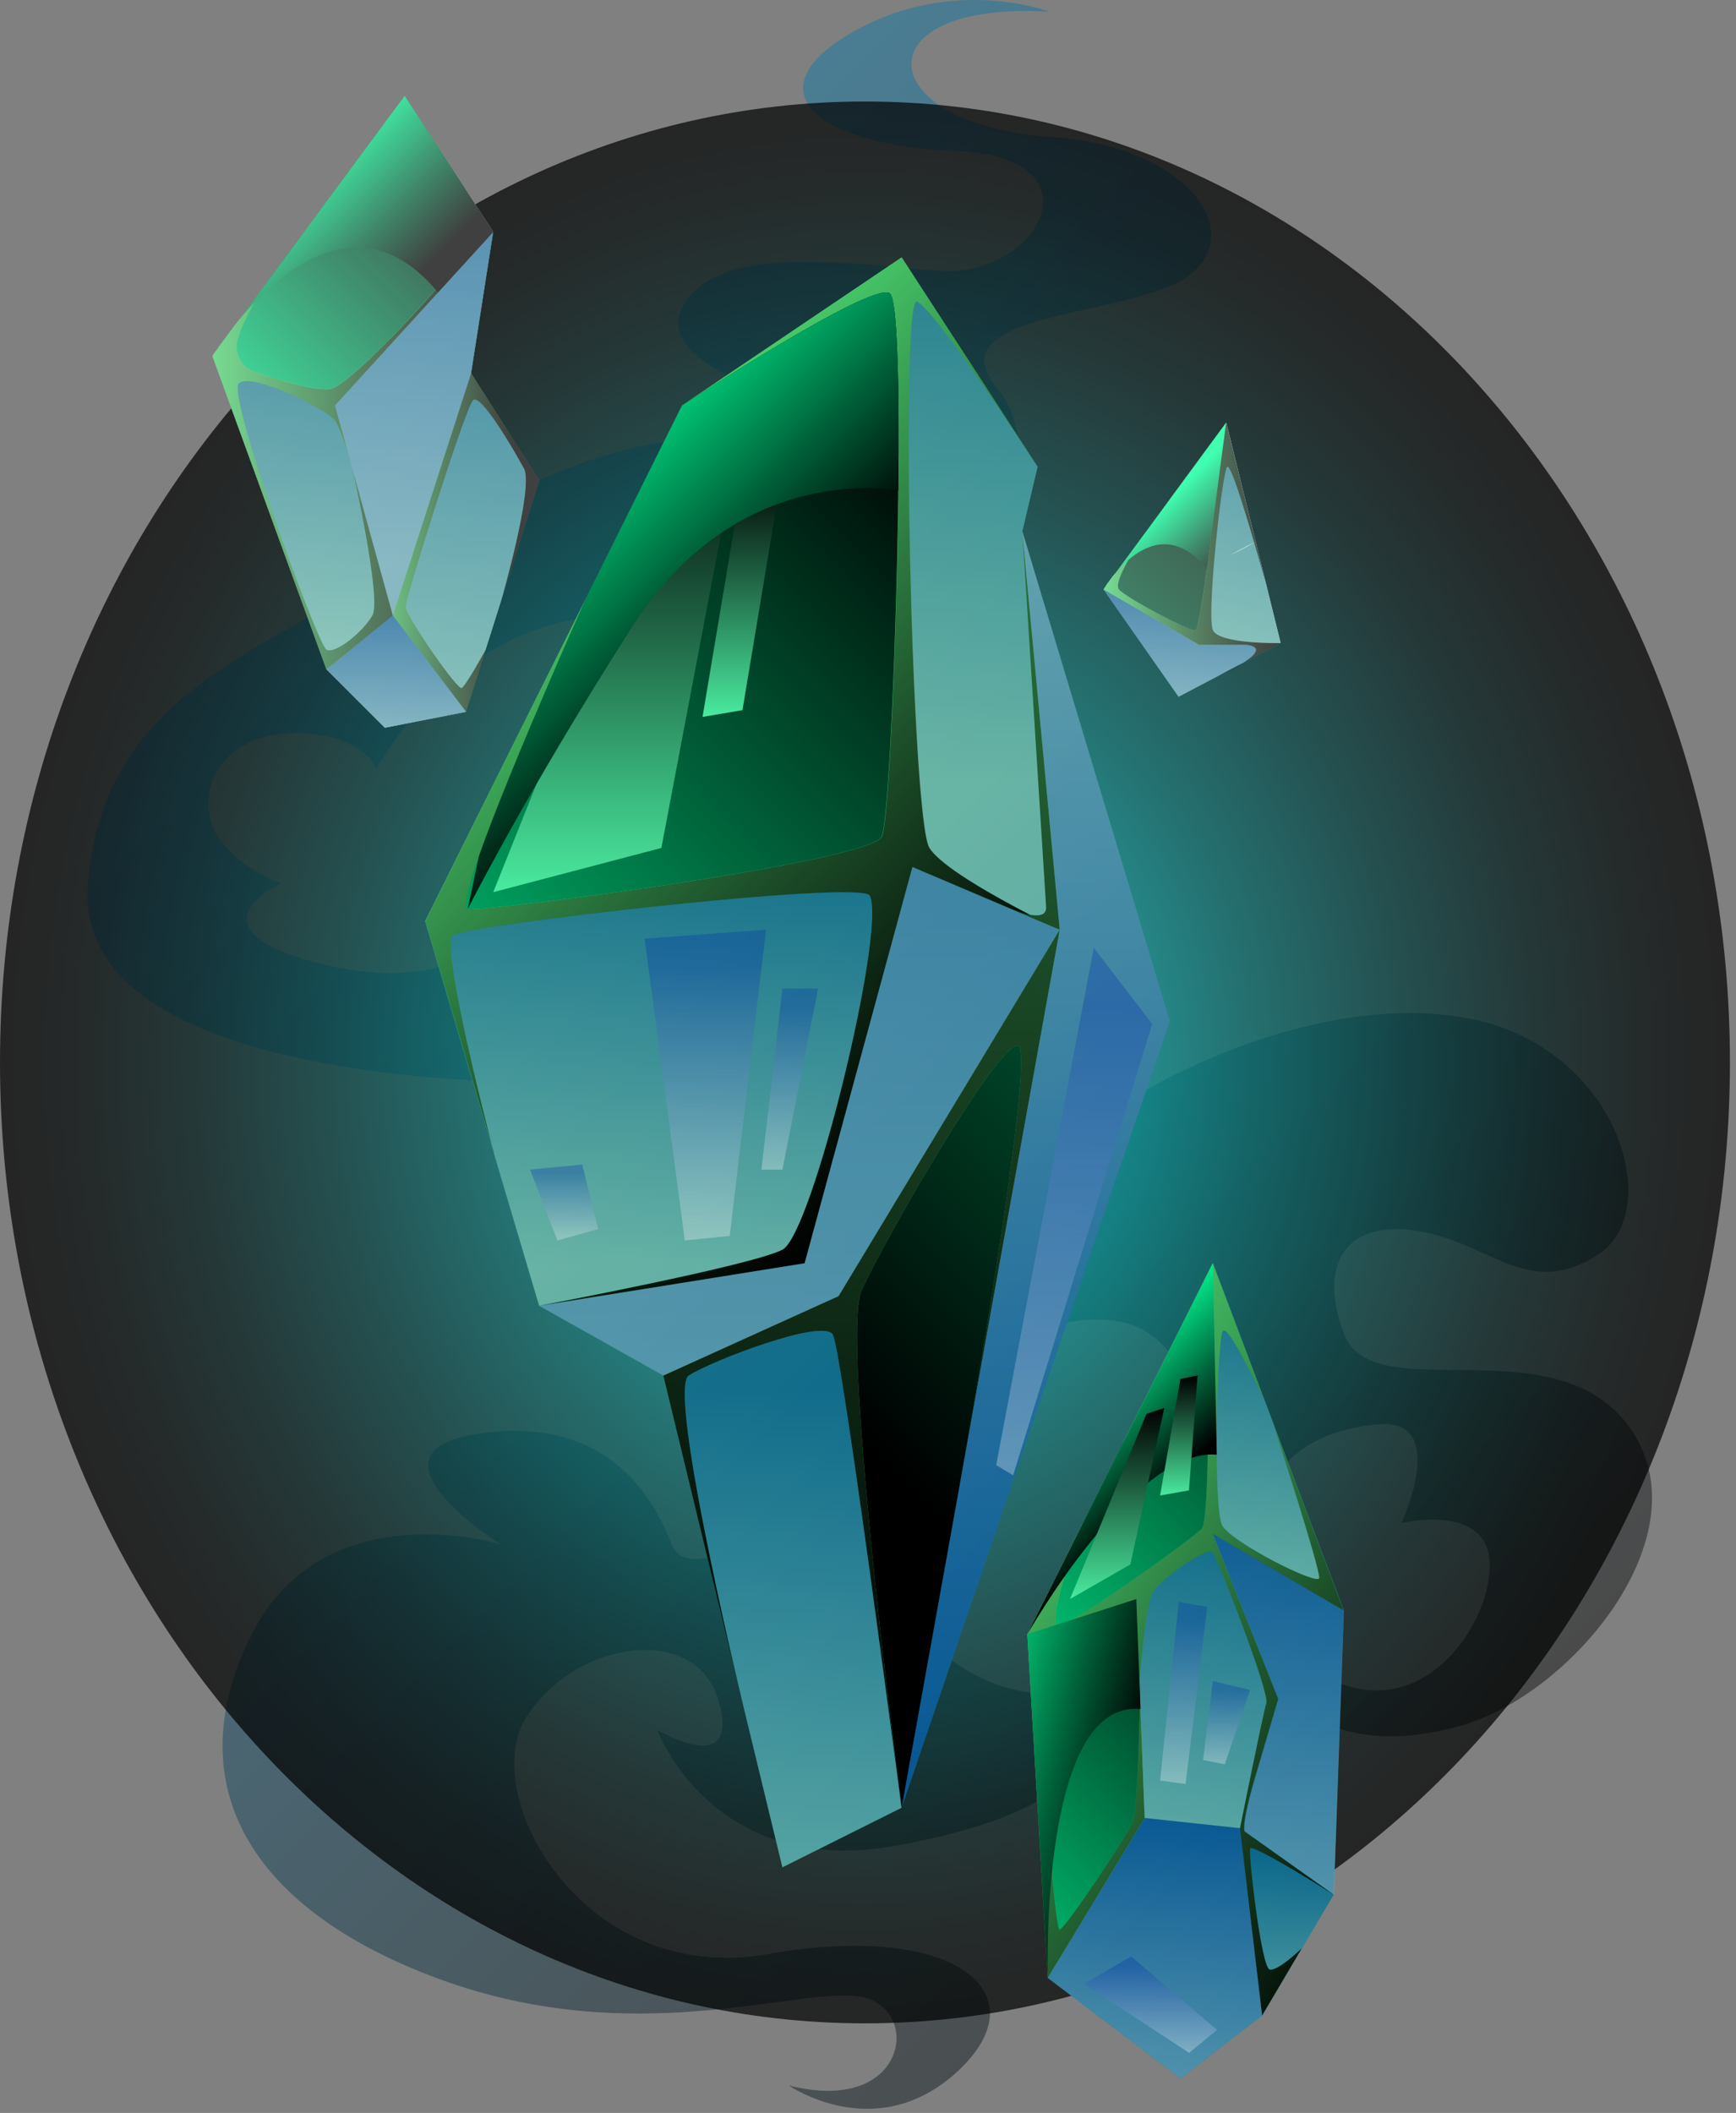 <svg width="143" height="174" viewBox="0 0 143 174" fill="none" xmlns="http://www.w3.org/2000/svg">
<rect x="0" y="0" width="143" height="174" fill="#808080" stroke="none"/>
<g clip-path="url(#clip0_6238_13941)">
<path style="mix-blend-mode:screen" opacity="0.42" d="M86.45 0.969C86.45 0.969 78.6 -2.051 70.38 2.559C61.7 7.429 67.38 11.999 78.6 12.429C91.12 12.909 85.48 22.929 77.37 22.299C69.26 21.659 58.98 20.059 56.18 25.319C53.38 30.579 68.86 34.039 68.86 34.039L69.08 35.829C69.08 35.829 52.03 33.199 38.06 43.229C24.09 53.259 8.54 55.559 7.23 72.909C5.92 90.259 46.84 89.139 46.84 89.139L82.53 110.779C82.53 110.779 91.31 106.009 95.8 110.779C100.28 115.549 105.52 121.119 105.52 121.119C105.52 121.119 107.2 117.939 113.37 117.299C119.54 116.659 115.43 125.419 115.43 125.419C115.43 125.419 122.72 123.669 122.72 128.919C122.72 134.169 116.55 142.729 108.52 137.659C100.49 132.579 86.85 146.749 75.63 134.169C64.42 121.599 57.13 131.779 55.26 127.009C53.39 122.239 49.09 116.509 39.19 118.099C29.29 119.689 41.25 127.169 41.25 127.169C41.25 127.169 26.68 122.709 20.7 134.649C14.72 146.589 20.14 157.089 36.21 162.979C52.28 168.869 65.55 163.619 70.78 164.409C76.01 165.199 74.86 174.279 64.97 171.729C64.97 171.729 72.27 176.819 79 170.459C85.73 164.089 78.63 158.209 63.3 160.909C47.98 163.619 39.38 147.859 43.31 141.489C47.24 135.119 57.32 133.529 59.19 140.059C61.06 146.589 54.14 142.449 54.14 142.449C54.14 142.449 58.62 154.699 73.76 151.999C88.89 149.289 89.08 144.519 89.08 144.519L107.39 140.699C107.39 140.699 111.13 144.679 120.28 142.129C129.44 139.579 140.46 126.369 134.29 117.619C128.12 108.869 113.08 116.189 110.7 109.819C108.32 103.449 111.49 100.269 117.29 101.459C123.08 102.649 126.07 106.949 131.68 103.289C137.29 99.629 133.17 85.619 120.1 83.709C107.02 81.799 93.57 90.239 93.57 90.239L42.19 75.599C42.19 75.599 38.45 82.279 26.68 79.419C14.91 76.559 23.13 72.739 23.13 72.739C23.13 72.739 15.47 70.029 17.52 64.309C19.58 58.579 29.85 59.849 30.97 63.359C30.97 63.359 41.25 43.939 61.24 53.249C81.23 62.559 87.77 38.689 82.17 31.999C76.56 25.319 94.32 26.269 98.43 22.289C102.54 18.309 96.79 11.929 86.85 11.309C71.66 10.359 70.78 0.009 86.48 0.969H86.45Z" fill="url(#paint0_linear_6238_13941)"/>
<path style="mix-blend-mode:screen" opacity="0.71" d="M71.25 166.619C110.6 166.619 142.5 131.192 142.5 87.489C142.5 43.787 110.6 8.359 71.25 8.359C31.9 8.359 0 43.787 0 87.489C0 131.192 31.9 166.619 71.25 166.619Z" fill="url(#paint1_radial_6238_13941)"/>
<path d="M74.26 21.199L56.179 33.389L35.02 75.859L44.41 107.529L54.639 113.269L64.45 153.769L74.26 148.869L96.359 84.099L84.21 43.759L85.469 38.439L74.26 21.199Z" fill="url(#paint2_linear_6238_13941)"/>
<g style="mix-blend-mode:multiply" opacity="0.3">
<path d="M74.26 21.199L75.15 71.399L87.29 76.559L84.21 43.759L85.47 38.439L74.26 21.199Z" fill="#002EAE"/>
</g>
<g style="mix-blend-mode:multiply" opacity="0.3">
<path d="M44.41 107.528L66.269 104.018L75.15 71.398L35.02 75.858L44.41 107.528Z" fill="#002EAE"/>
</g>
<g style="mix-blend-mode:multiply" opacity="0.3">
<path d="M54.639 113.269L69.079 106.729L74.259 148.869L64.449 153.769L54.639 113.269Z" fill="#002EAE"/>
</g>
<g style="mix-blend-mode:multiply" opacity="0.49">
<path d="M75.15 71.398L66.27 104.018L44.41 107.528L54.64 113.268L69.08 106.728L87.29 76.558L75.15 71.398Z" fill="#002EAE"/>
</g>
<g style="mix-blend-mode:multiply" opacity="0.11">
<path d="M87.29 76.559L74.26 148.869L69.08 106.729L87.29 76.559Z" fill="#002EAE"/>
</g>
<g style="mix-blend-mode:multiply" opacity="0.49">
<path d="M96.36 84.1L84.21 43.76L87.29 76.56L74.26 148.87L96.36 84.1Z" fill="#002EAE"/>
</g>
<path style="mix-blend-mode:color-dodge" d="M40.689 94.959C40.689 94.959 36.189 77.869 37.319 77.029C38.439 76.189 70.989 72.419 71.649 73.759C73.009 76.559 66.939 101.599 64.459 102.909C61.979 104.219 44.419 107.529 44.419 107.529L66.279 104.029L75.159 71.399L87.309 76.559C87.309 76.559 78.039 72.169 76.569 69.829C75.099 67.489 74.149 24.409 75.539 24.849C76.929 25.279 85.489 38.439 85.489 38.439L74.279 21.199L56.199 33.389C56.199 33.389 71.709 23.209 73.299 24.139C74.889 25.069 73.579 66.839 72.649 68.889C71.719 70.949 40.229 75.059 38.549 74.869C36.869 74.679 48.489 48.869 48.489 48.869L35.049 75.849L40.709 94.949L40.689 94.959Z" fill="url(#paint3_linear_6238_13941)"/>
<path style="mix-blend-mode:color-dodge" d="M84.209 43.76C84.209 43.76 86.079 73.1 86.169 74.68C86.259 76.27 82.889 74.68 82.889 74.68L87.289 76.55L69.069 106.73L54.639 113.27L61.449 141.4C61.449 141.4 54.869 114.48 56.739 113.27C58.609 112.06 67.859 108.51 68.609 109.91C69.359 111.31 74.259 148.87 74.259 148.87C74.259 148.87 69.219 110.19 70.969 106.27C72.719 102.35 82.129 85.94 83.839 86.09C85.549 86.24 78.779 123.79 78.779 123.79L87.269 76.7V76.3L84.209 43.77V43.76Z" fill="url(#paint4_linear_6238_13941)"/>
<path style="mix-blend-mode:screen" d="M38.529 74.87C40.209 75.06 71.7 70.95 72.629 68.89C73.559 66.83 74.87 25.07 73.279 24.14C71.689 23.21 56.179 33.39 56.179 33.39L35.02 75.85L48.459 48.87C48.459 48.87 36.84 74.68 38.52 74.87H38.529Z" fill="url(#paint5_linear_6238_13941)"/>
<path style="mix-blend-mode:multiply" opacity="0.3" d="M75.52 24.839C74.13 24.409 75.08 67.489 76.55 69.819C77.53 71.379 81.97 73.839 84.83 75.319C85.56 75.449 86.22 75.389 86.17 74.679C86.08 73.089 84.21 43.759 84.21 43.759L85.47 38.429C85.47 38.429 76.91 25.269 75.52 24.839Z" fill="url(#paint6_linear_6238_13941)"/>
<path style="mix-blend-mode:multiply" opacity="0.3" d="M71.64 73.75C70.99 72.41 38.44 76.18 37.31 77.02C36.19 77.86 40.68 94.92 40.68 94.95L44.41 107.52C44.41 107.52 61.97 104.2 64.45 102.9C66.93 101.59 73 76.55 71.64 73.75Z" fill="url(#paint7_linear_6238_13941)"/>
<path style="mix-blend-mode:multiply" opacity="0.3" d="M56.74 113.27C55.02 114.39 60.43 137.17 61.33 140.88L64.45 153.77L74.26 148.87C74.26 148.87 69.36 111.31 68.61 109.91C67.86 108.51 58.61 112.06 56.74 113.27Z" fill="url(#paint8_linear_6238_13941)"/>
<path style="mix-blend-mode:multiply" opacity="0.3" d="M87.27 76.598V76.548L83.43 74.918C83.11 74.798 82.9 74.698 82.9 74.698L83.43 74.918L75.16 71.398L66.28 104.028L44.42 107.528L54.65 113.278L69.08 106.738L87.27 76.608V76.598Z" fill="url(#paint9_linear_6238_13941)"/>
<path style="mix-blend-mode:screen" d="M83.84 86.089C82.13 85.939 72.72 102.349 70.97 106.269C69.75 108.999 71.82 128.559 73.2 140.209L74.27 148.879L78.79 123.779C78.87 123.359 85.54 86.249 83.84 86.099V86.089Z" fill="url(#paint10_linear_6238_13941)"/>
<path style="mix-blend-mode:multiply" opacity="0.3" d="M84.21 43.76L87.29 76.55L87.27 76.69L78.78 123.78C78.78 123.76 74.26 148.86 74.26 148.86L96.36 84.09L84.21 43.75V43.76Z" fill="url(#paint11_linear_6238_13941)"/>
<path style="mix-blend-mode:screen" d="M54.479 38.858L61.159 34.648L54.479 69.828L40.629 73.468L54.479 38.858Z" fill="url(#paint12_linear_6238_13941)"/>
<path style="mix-blend-mode:screen" d="M61.159 39.419L57.869 59.039L61.159 58.479L64.449 38.719L61.159 39.419Z" fill="url(#paint13_linear_6238_13941)"/>
<path style="mix-blend-mode:multiply" opacity="0.3" d="M53.1 77.299L63.1 76.559L60.11 101.779L56.41 102.149L53.1 77.299Z" fill="url(#paint14_linear_6238_13941)"/>
<path style="mix-blend-mode:multiply" opacity="0.3" d="M64.449 81.41H67.389L64.449 96.32H62.719L64.449 81.41Z" fill="url(#paint15_linear_6238_13941)"/>
<path style="mix-blend-mode:multiply" opacity="0.3" d="M43.66 96.318L47.96 95.898L49.27 101.218L45.91 102.148L43.66 96.318Z" fill="url(#paint16_linear_6238_13941)"/>
<path style="mix-blend-mode:multiply" opacity="0.3" d="M90.099 78.049L94.909 84.329L83.459 121.489L82.059 120.649L90.099 78.049Z" fill="url(#paint17_linear_6238_13941)"/>
<path style="mix-blend-mode:screen" d="M73.279 24.14C71.689 23.21 56.179 33.39 56.179 33.39L40.749 64.36L48.469 48.87C48.469 48.87 42.059 63.1 39.449 70.5L38.529 74.86C38.529 74.86 43.269 65.42 52.079 51.6C60.879 37.78 73.999 40.38 73.999 40.39C74.099 31.8 73.939 24.52 73.279 24.13V24.14Z" fill="url(#paint18_linear_6238_13941)"/>
<g style="mix-blend-mode:screen">
<path d="M40.63 19.099L33.34 7.889L19.81 26.209C18.37 27.919 17.5 29.329 17.5 29.329L26.89 55.119L31.7 59.929L38.38 58.619L41.27 49.479L44.41 39.559L38.8 30.729L40.62 19.099H40.63Z" fill="white"/>
</g>
<g opacity="0.75">
<path d="M33.34 7.889L17.5 29.329L26.89 55.109L31.71 59.929L38.39 58.619L44.41 39.559L38.81 30.729L40.63 19.099L33.34 7.889Z" fill="url(#paint19_linear_6238_13941)"/>
<g style="mix-blend-mode:multiply" opacity="0.49">
<path d="M40.63 19.1L27.59 33.39L32.36 50.68L38.81 30.73L40.63 19.1Z" fill="#002EAE"/>
</g>
<g style="mix-blend-mode:multiply" opacity="0.49">
<path d="M26.891 55.108L32.361 50.678L38.391 58.618L31.711 59.928L26.891 55.108Z" fill="#002EAE"/>
</g>
<g style="mix-blend-mode:multiply" opacity="0.3">
<path d="M17.5 29.328L27.59 33.388L32.36 50.678L26.89 55.108L17.5 29.328Z" fill="#002EAE"/>
</g>
<g style="mix-blend-mode:multiply" opacity="0.3">
<path d="M44.409 39.559L38.809 30.729L32.359 50.678L38.389 58.618L44.409 39.559Z" fill="#002EAE"/>
</g>
<path style="mix-blend-mode:color-dodge" d="M41.279 49.478C41.279 49.478 43.999 40.118 43.159 38.578C42.319 37.038 39.589 32.339 38.959 32.968C38.329 33.599 33.419 49.239 33.419 49.968C33.419 50.699 37.689 56.868 38.039 56.658C38.389 56.449 40.009 53.508 40.009 53.508L38.389 58.618L32.359 50.678L38.809 30.729L44.419 39.559L41.279 49.478Z" fill="url(#paint20_linear_6238_13941)"/>
<path style="mix-blend-mode:color-dodge" d="M30.68 50.678C29.91 52.028 27.62 53.888 26.9 53.508C26.17 53.118 18.7 32.558 19.68 31.578C20.66 30.598 26.99 33.728 27.6 34.658C28.21 35.588 28.83 37.868 28.83 37.868L27.6 33.398L40.63 19.108L33.34 7.898L25.06 19.108C25.06 19.108 33.27 10.138 34.11 10.978C34.95 11.818 39.37 17.568 39.3 19.108C39.23 20.648 29.25 31.488 27.32 31.998C26.25 32.278 23.34 31.428 20.97 30.618C19.87 30.238 19.26 29.068 19.58 27.948C20.24 25.628 22.37 22.748 22.37 22.748L17.5 29.338L26.89 55.128L32.36 50.688L29.06 38.728C29.06 38.728 31.45 49.328 30.68 50.688V50.678Z" fill="url(#paint21_linear_6238_13941)"/>
<path style="mix-blend-mode:screen" d="M19.58 27.939C19.26 29.059 19.87 30.229 20.97 30.609C23.34 31.419 26.25 32.279 27.32 31.989C29.25 31.479 39.23 20.629 39.3 19.099C39.37 17.559 34.96 11.809 34.11 10.969C33.27 10.129 25.06 19.099 25.06 19.099L33.34 7.889L17.5 29.329L22.37 22.739C22.37 22.739 20.24 25.619 19.58 27.939Z" fill="url(#paint22_linear_6238_13941)"/>
<path style="mix-blend-mode:multiply" opacity="0.3" d="M28.83 37.87L29.06 38.72L32.36 50.68L38.81 30.73L40.63 19.1L27.59 33.39L28.83 37.87Z" fill="url(#paint23_linear_6238_13941)"/>
<path style="mix-blend-mode:multiply" opacity="0.3" d="M26.891 55.108L31.711 59.928L38.391 58.618L32.361 50.678L26.891 55.108Z" fill="url(#paint24_linear_6238_13941)"/>
<path style="mix-blend-mode:multiply" opacity="0.3" d="M27.59 34.649C26.991 33.719 20.651 30.589 19.671 31.569C18.691 32.549 26.16 53.119 26.89 53.499C27.62 53.889 29.901 52.029 30.671 50.669C31.441 49.319 29.061 38.709 29.05 38.709L28.811 37.859C28.811 37.859 28.18 35.579 27.581 34.649H27.59Z" fill="url(#paint25_linear_6238_13941)"/>
<path style="mix-blend-mode:multiply" opacity="0.3" d="M43.15 38.578C42.31 37.038 39.58 32.338 38.95 32.968C38.32 33.598 33.41 49.238 33.41 49.968C33.41 50.698 37.68 56.868 38.03 56.658C38.38 56.448 40 53.508 40 53.508L38.38 58.618L41.27 49.478C41.27 49.478 43.98 40.118 43.14 38.578H43.15Z" fill="url(#paint26_linear_6238_13941)"/>
<path style="mix-blend-mode:screen" d="M17.5 29.329C17.5 29.329 27.19 13.369 36.08 24.079L40.62 19.099L33.33 7.889L17.49 29.329H17.5Z" fill="url(#paint27_linear_6238_13941)"/>
</g>
<g style="mix-blend-mode:screen">
<path d="M101 34.809L92 47.059C91.31 47.849 90.91 48.539 90.91 48.539L97.08 57.369L102.37 54.589L105.49 52.949L101.01 34.799L101 34.809Z" fill="white"/>
</g>
<g opacity="0.75">
<path d="M90.91 48.539L97.07 57.369L105.48 52.959L101 34.809L90.91 48.539Z" fill="url(#paint28_linear_6238_13941)"/>
<g style="mix-blend-mode:multiply" opacity="0.49">
<path d="M90.91 48.539L98.75 53.089L105.48 52.959L97.07 57.369L90.91 48.539Z" fill="#002EAE"/>
</g>
<g style="mix-blend-mode:multiply" opacity="0.3">
<path d="M101 34.809L98.75 53.089L105.48 52.959L101 34.809Z" fill="#002EAE"/>
</g>
<path style="mix-blend-mode:color-dodge" d="M94.59 43.529C94.59 43.529 91.56 47.839 92.17 48.539C92.78 49.239 98.03 52.029 98.48 51.899C98.93 51.769 100.82 36.809 100.21 37.089C99.6 37.369 96.21 41.319 96.21 41.319L101 34.799L104.24 47.929C104.24 47.929 101.51 38.029 101.09 38.449C100.67 38.869 99.36 50.759 99.92 51.909C100.48 53.059 105.48 52.959 105.48 52.959L100.33 55.669C100.33 55.669 105.34 53.449 102.68 53.099H98.76L90.91 48.549L94.59 43.539V43.529Z" fill="url(#paint29_linear_6238_13941)"/>
<path style="mix-blend-mode:screen" d="M92.17 48.539C92.78 49.239 98.03 52.029 98.48 51.899C98.92 51.769 100.82 36.809 100.21 37.089C99.6 37.369 96.21 41.319 96.21 41.319L101 34.799L90.91 48.529L94.59 43.519C94.59 43.519 91.56 47.829 92.17 48.529V48.539Z" fill="url(#paint30_linear_6238_13941)"/>
<path style="mix-blend-mode:multiply" opacity="0.3" d="M102.37 54.589C103.36 53.969 104.08 53.269 102.68 53.089H98.76L90.91 48.539L97.08 57.369L102.37 54.589Z" fill="url(#paint31_linear_6238_13941)"/>
<path style="mix-blend-mode:multiply" opacity="0.3" d="M101.09 38.449C100.67 38.869 99.36 50.759 99.92 51.909C100.48 53.059 105.48 52.959 105.48 52.959L101 34.809L104.24 47.939C104.24 47.939 101.51 38.039 101.09 38.459V38.449Z" fill="url(#paint32_linear_6238_13941)"/>
<path style="mix-blend-mode:screen" d="M90.91 48.539C90.91 48.539 95.02 41.449 99.41 46.849L101 34.799L90.91 48.529V48.539Z" fill="url(#paint33_linear_6238_13941)"/>
</g>
<g style="mix-blend-mode:screen">
<path d="M103.38 44.629L101.34 45.699C101.34 45.699 102.47 45.199 103.38 44.629Z" fill="white"/>
</g>
<path d="M99.909 104.02L110.699 132.61L109.859 156.02L103.969 165.97L97.239 171.15L86.309 162.88L84.629 134.57L99.909 104.02Z" fill="url(#paint34_linear_6238_13941)"/>
<g style="mix-blend-mode:multiply" opacity="0.3">
<path d="M99.908 104.02V126.31L110.698 132.61L99.908 104.02Z" fill="#002EAE"/>
</g>
<g style="mix-blend-mode:multiply" opacity="0.3">
<path d="M109.858 156.019L102.148 150.549L103.968 165.969L109.858 156.019Z" fill="#002EAE"/>
</g>
<g style="mix-blend-mode:multiply" opacity="0.3">
<path d="M99.91 126.309L93.6 131.679L94.3 149.709L102.15 150.549L105.3 139.899L99.91 126.309Z" fill="#002EAE"/>
</g>
<g style="mix-blend-mode:multiply" opacity="0.49">
<path d="M110.698 132.609L109.858 156.019L102.148 150.549L105.298 139.899L99.908 126.309L110.698 132.609Z" fill="#002EAE"/>
</g>
<g style="mix-blend-mode:multiply" opacity="0.49">
<path d="M86.309 162.879L94.299 149.709L102.149 150.549L103.969 165.969L97.239 171.149L86.309 162.879Z" fill="#002EAE"/>
</g>
<path style="mix-blend-mode:color-dodge" d="M92.519 118.789C92.519 118.789 98.359 108.289 98.989 108.709C99.619 109.129 99.689 125.109 98.989 125.879C98.289 126.649 88.639 133.589 87.259 133.869C85.879 134.149 89.159 125.489 89.159 125.489L84.619 134.569L86.299 162.879L94.289 149.709L93.899 139.549C93.899 139.549 93.729 148.869 93.309 149.989C92.889 151.109 87.699 158.889 87.279 158.889C86.859 158.889 85.319 139.619 85.949 136.889C86.579 134.159 91.979 132.619 92.469 132.619C92.959 132.619 93.849 138.439 93.849 138.439C93.849 138.439 94.339 132.339 94.899 131.219C95.459 130.099 99.479 127.299 99.899 127.859C100.319 128.419 104.589 139.349 104.309 140.259C104.029 141.169 102.139 150.559 102.139 150.559L103.959 165.979L107.229 160.439C107.229 160.439 105.289 162.329 104.589 162.189C103.889 162.049 102.839 152.729 102.979 152.239C103.119 151.749 109.849 156.019 109.849 156.019L102.519 150.819C102.519 150.819 102.169 150.439 103.399 146.289C104.629 142.129 105.289 139.909 105.289 139.909L99.889 126.319L110.679 132.629L104.799 117.049C104.799 117.049 108.789 129.329 108.649 129.959C108.509 130.589 101.429 127.019 100.659 125.619C99.889 124.219 100.239 110.119 100.729 109.599C101.219 109.079 104.199 115.449 104.199 115.449L99.889 104.029L92.499 118.799L92.519 118.789Z" fill="url(#paint35_linear_6238_13941)"/>
<path style="mix-blend-mode:screen" d="M92.48 132.61C91.99 132.61 86.59 134.15 85.96 136.88C85.33 139.61 86.87 158.88 87.29 158.88C87.71 158.88 92.9 151.1 93.32 149.98C93.74 148.86 93.91 139.55 93.91 139.54L93.87 138.42C93.87 138.42 92.98 132.6 92.49 132.6L92.48 132.61Z" fill="url(#paint36_linear_6238_13941)"/>
<path style="mix-blend-mode:screen" d="M87.269 133.87C88.649 133.59 98.299 126.65 98.999 125.88C99.699 125.11 99.629 109.13 98.999 108.71C98.369 108.29 92.539 118.77 92.529 118.78L84.639 134.56L89.179 125.48C89.179 125.48 85.899 134.14 87.279 133.86L87.269 133.87Z" fill="url(#paint37_linear_6238_13941)"/>
<path style="mix-blend-mode:multiply" opacity="0.3" d="M100.749 109.589C100.259 110.109 99.909 124.209 100.679 125.609C101.449 127.009 108.529 130.579 108.669 129.949C108.809 129.319 104.829 117.039 104.819 117.039L104.219 115.439C104.219 115.439 101.239 109.069 100.749 109.589Z" fill="url(#paint38_linear_6238_13941)"/>
<path style="mix-blend-mode:multiply" opacity="0.3" d="M102.989 152.23C102.849 152.72 103.899 162.04 104.599 162.18C105.299 162.32 107.239 160.43 107.239 160.43L103.969 165.97L109.859 156.02C109.859 156.02 103.129 151.75 102.989 152.24V152.23Z" fill="url(#paint39_linear_6238_13941)"/>
<path style="mix-blend-mode:multiply" opacity="0.3" d="M99.909 127.849C99.489 127.289 95.469 130.089 94.909 131.209C94.349 132.329 93.859 138.429 93.859 138.429L93.899 139.549L94.289 149.709L102.139 150.549C102.139 150.549 104.029 141.159 104.309 140.249C104.589 139.339 100.319 128.409 99.899 127.849H99.909Z" fill="url(#paint40_linear_6238_13941)"/>
<path style="mix-blend-mode:multiply" opacity="0.3" d="M99.908 126.309L105.308 139.899L104.828 141.529L104.248 143.509C104.248 143.529 104.238 143.559 104.228 143.579L103.428 146.289C102.198 150.439 102.548 150.819 102.548 150.819L109.878 156.019L110.718 132.619L99.928 126.309H99.908Z" fill="url(#paint41_linear_6238_13941)"/>
<path style="mix-blend-mode:multiply" opacity="0.3" d="M94.299 149.709L86.309 162.879L97.239 171.149L103.969 165.969L102.149 150.549L94.299 149.709Z" fill="url(#paint42_linear_6238_13941)"/>
<path style="mix-blend-mode:screen" d="M84.629 134.57C84.629 134.57 93.349 119.2 100.229 119.79L99.909 104.02L84.629 134.57Z" fill="url(#paint43_linear_6238_13941)"/>
<path style="mix-blend-mode:screen" d="M93.599 131.68L84.629 134.57L86.309 162.88C86.309 162.88 85.569 139.9 93.949 140.74L93.599 131.68Z" fill="url(#paint44_linear_6238_13941)"/>
<path style="mix-blend-mode:screen" d="M94.439 116.429L95.909 115.939L93.109 128.829L88.139 131.679L94.439 116.429Z" fill="url(#paint45_linear_6238_13941)"/>
<path style="mix-blend-mode:screen" d="M97.239 113.55L98.649 113.27L97.939 122.73L95.559 123.15L97.239 113.55Z" fill="url(#paint46_linear_6238_13941)"/>
<path style="mix-blend-mode:multiply" opacity="0.3" d="M97.099 131.91L99.449 132.33L97.659 146.91L95.559 146.63L97.099 131.91Z" fill="url(#paint47_linear_6238_13941)"/>
<path style="mix-blend-mode:multiply" opacity="0.3" d="M99.91 138.43L102.98 139.16L100.89 145.29L99.1 144.94L99.91 138.43Z" fill="url(#paint48_linear_6238_13941)"/>
<path style="mix-blend-mode:multiply" opacity="0.3" d="M93.179 161.109L100.249 167.159L97.949 169.049L89.289 163.369L93.179 161.109Z" fill="url(#paint49_linear_6238_13941)"/>
</g>
<defs>
<linearGradient id="paint0_linear_6238_13941" x1="24.45" y1="47.699" x2="121.35" y2="144.599" gradientUnits="userSpaceOnUse">
<stop stop-color="#0079AE"/>
<stop offset="1"/>
</linearGradient>
<radialGradient id="paint1_radial_6238_13941" cx="0" cy="0" r="1" gradientUnits="userSpaceOnUse" gradientTransform="translate(71.198 87.489) scale(71.217 79.13)">
<stop stop-color="#00FFFF"/>
<stop offset="0.06" stop-color="#00E9E9"/>
<stop offset="0.26" stop-color="#00A3A3"/>
<stop offset="0.45" stop-color="#006969"/>
<stop offset="0.63" stop-color="#003B3B"/>
<stop offset="0.78" stop-color="#001B1B"/>
<stop offset="0.91" stop-color="#000707"/>
<stop offset="1"/>
</radialGradient>
<linearGradient id="paint2_linear_6238_13941" x1="43.77" y1="61.899" x2="123.62" y2="141.749" gradientUnits="userSpaceOnUse">
<stop stop-color="#4ACF6D"/>
<stop offset="0.66" stop-color="#15A065"/>
<stop offset="1" stop-color="#008D63"/>
</linearGradient>
<linearGradient id="paint3_linear_6238_13941" x1="42.269" y1="47.299" x2="82.629" y2="87.659" gradientUnits="userSpaceOnUse">
<stop stop-color="#4ACF6D"/>
<stop offset="0.17" stop-color="#3CA858"/>
<stop offset="0.57" stop-color="#1C4E29"/>
<stop offset="0.86" stop-color="#07150B"/>
<stop offset="1"/>
</linearGradient>
<linearGradient id="paint4_linear_6238_13941" x1="76.349" y1="-31.48" x2="68.439" y2="154.31" gradientUnits="userSpaceOnUse">
<stop stop-color="#4ACF6D"/>
<stop offset="0.17" stop-color="#3CA858"/>
<stop offset="0.57" stop-color="#1C4E29"/>
<stop offset="0.86" stop-color="#07150B"/>
<stop offset="1"/>
</linearGradient>
<linearGradient id="paint5_linear_6238_13941" x1="78.62" y1="36.95" x2="16.939" y2="98.63" gradientUnits="userSpaceOnUse">
<stop/>
<stop offset="0.39" stop-color="#005F38"/>
<stop offset="1" stop-color="#00FF97"/>
</linearGradient>
<linearGradient id="paint6_linear_6238_13941" x1="80.51" y1="63.989" x2="80.51" y2="13.439" gradientUnits="userSpaceOnUse">
<stop stop-color="white"/>
<stop offset="0.89" stop-color="#002EAE"/>
</linearGradient>
<linearGradient id="paint7_linear_6238_13941" x1="54.48" y1="103.98" x2="54.48" y2="69.92" gradientUnits="userSpaceOnUse">
<stop stop-color="white"/>
<stop offset="0.89" stop-color="#002EAE"/>
</linearGradient>
<linearGradient id="paint8_linear_6238_13941" x1="65.34" y1="153.77" x2="65.34" y2="109.59" gradientUnits="userSpaceOnUse">
<stop stop-color="white"/>
<stop offset="0.89" stop-color="#002EAE"/>
</linearGradient>
<linearGradient id="paint9_linear_6238_13941" x1="65.84" y1="127.568" x2="65.84" y2="-22.012" gradientUnits="userSpaceOnUse">
<stop stop-color="white"/>
<stop offset="0.89" stop-color="#002EAE"/>
</linearGradient>
<linearGradient id="paint10_linear_6238_13941" x1="155.26" y1="41.109" x2="74.52" y2="121.849" gradientUnits="userSpaceOnUse">
<stop stop-color="#00FF97"/>
<stop offset="0.61" stop-color="#005F38"/>
<stop offset="1"/>
</linearGradient>
<linearGradient id="paint11_linear_6238_13941" x1="85.31" y1="148.87" x2="85.31" y2="43.76" gradientUnits="userSpaceOnUse">
<stop stop-color="#002EAE"/>
<stop offset="1" stop-color="white"/>
</linearGradient>
<linearGradient id="paint12_linear_6238_13941" x1="50.889" y1="73.468" x2="50.889" y2="34.648" gradientUnits="userSpaceOnUse">
<stop stop-color="#4AEA9F"/>
<stop offset="0.58" stop-color="#1E5F41"/>
<stop offset="1"/>
</linearGradient>
<linearGradient id="paint13_linear_6238_13941" x1="61.159" y1="59.039" x2="61.159" y2="38.719" gradientUnits="userSpaceOnUse">
<stop stop-color="#4AEA9F"/>
<stop offset="0.58" stop-color="#1E5F41"/>
<stop offset="1"/>
</linearGradient>
<linearGradient id="paint14_linear_6238_13941" x1="58.1" y1="102.149" x2="58.1" y2="76.559" gradientUnits="userSpaceOnUse">
<stop stop-color="white"/>
<stop offset="0.89" stop-color="#002EAE"/>
</linearGradient>
<linearGradient id="paint15_linear_6238_13941" x1="65.059" y1="96.32" x2="65.059" y2="81.41" gradientUnits="userSpaceOnUse">
<stop stop-color="white"/>
<stop offset="0.89" stop-color="#002EAE"/>
</linearGradient>
<linearGradient id="paint16_linear_6238_13941" x1="46.47" y1="102.148" x2="46.47" y2="95.898" gradientUnits="userSpaceOnUse">
<stop stop-color="white"/>
<stop offset="0.89" stop-color="#002EAE"/>
</linearGradient>
<linearGradient id="paint17_linear_6238_13941" x1="88.489" y1="121.489" x2="88.489" y2="78.049" gradientUnits="userSpaceOnUse">
<stop stop-color="white"/>
<stop offset="0.89" stop-color="#002EAE"/>
</linearGradient>
<linearGradient id="paint18_linear_6238_13941" x1="43.839" y1="37.44" x2="61.749" y2="55.35" gradientUnits="userSpaceOnUse">
<stop stop-color="#00FF97"/>
<stop offset="0.61" stop-color="#005F38"/>
<stop offset="1"/>
</linearGradient>
<linearGradient id="paint19_linear_6238_13941" x1="24.69" y1="26.069" x2="81.24" y2="82.619" gradientUnits="userSpaceOnUse">
<stop stop-color="#4ACF6D"/>
<stop offset="0.66" stop-color="#15A065"/>
<stop offset="1" stop-color="#008D63"/>
</linearGradient>
<linearGradient id="paint20_linear_6238_13941" x1="30.299" y1="44.669" x2="42.359" y2="44.669" gradientUnits="userSpaceOnUse">
<stop stop-color="#4ACF6D"/>
<stop offset="0.17" stop-color="#3CA858"/>
<stop offset="0.57" stop-color="#1C4E29"/>
<stop offset="0.86" stop-color="#07150B"/>
<stop offset="1"/>
</linearGradient>
<linearGradient id="paint21_linear_6238_13941" x1="17.5" y1="31.498" x2="40.63" y2="31.498" gradientUnits="userSpaceOnUse">
<stop stop-color="#4ACF6D"/>
<stop offset="0.17" stop-color="#3CA858"/>
<stop offset="0.57" stop-color="#1C4E29"/>
<stop offset="0.86" stop-color="#07150B"/>
<stop offset="1"/>
</linearGradient>
<linearGradient id="paint22_linear_6238_13941" x1="39.13" y1="11.489" x2="14.22" y2="36.399" gradientUnits="userSpaceOnUse">
<stop/>
<stop offset="0.39" stop-color="#005F38"/>
<stop offset="1" stop-color="#00FF97"/>
</linearGradient>
<linearGradient id="paint23_linear_6238_13941" x1="34.11" y1="46.19" x2="34.11" y2="14.61" gradientUnits="userSpaceOnUse">
<stop stop-color="white"/>
<stop offset="1" stop-color="#002EAE"/>
</linearGradient>
<linearGradient id="paint24_linear_6238_13941" x1="32.641" y1="59.928" x2="32.641" y2="50.678" gradientUnits="userSpaceOnUse">
<stop stop-color="white"/>
<stop offset="1" stop-color="#002EAE"/>
</linearGradient>
<linearGradient id="paint25_linear_6238_13941" x1="25.21" y1="53.549" x2="25.21" y2="31.379" gradientUnits="userSpaceOnUse">
<stop stop-color="white"/>
<stop offset="1" stop-color="#002EAE"/>
</linearGradient>
<linearGradient id="paint26_linear_6238_13941" x1="38.36" y1="58.618" x2="38.36" y2="32.908" gradientUnits="userSpaceOnUse">
<stop stop-color="white"/>
<stop offset="1" stop-color="#002EAE"/>
</linearGradient>
<linearGradient id="paint27_linear_6238_13941" x1="22.49" y1="15.679" x2="31.96" y2="25.149" gradientUnits="userSpaceOnUse">
<stop stop-color="#00FF97"/>
<stop offset="0.61" stop-color="#005F38"/>
<stop offset="1"/>
</linearGradient>
<linearGradient id="paint28_linear_6238_13941" x1="93.37" y1="40.419" x2="116.31" y2="63.369" gradientUnits="userSpaceOnUse">
<stop stop-color="#4ACF6D"/>
<stop offset="0.66" stop-color="#15A065"/>
<stop offset="1" stop-color="#008D63"/>
</linearGradient>
<linearGradient id="paint29_linear_6238_13941" x1="90.91" y1="45.239" x2="105.48" y2="45.239" gradientUnits="userSpaceOnUse">
<stop stop-color="#4ACF6D"/>
<stop offset="0.17" stop-color="#3CA858"/>
<stop offset="0.57" stop-color="#1C4E29"/>
<stop offset="0.86" stop-color="#07150B"/>
<stop offset="1"/>
</linearGradient>
<linearGradient id="paint30_linear_6238_13941" x1="106.29" y1="36.809" x2="68.8" y2="74.299" gradientUnits="userSpaceOnUse">
<stop/>
<stop offset="0.39" stop-color="#005F38"/>
<stop offset="1" stop-color="#00FF97"/>
</linearGradient>
<linearGradient id="paint31_linear_6238_13941" x1="97.18" y1="57.369" x2="97.18" y2="48.539" gradientUnits="userSpaceOnUse">
<stop stop-color="white"/>
<stop offset="1" stop-color="#002EAE"/>
</linearGradient>
<linearGradient id="paint32_linear_6238_13941" x1="102.63" y1="52.959" x2="102.63" y2="34.809" gradientUnits="userSpaceOnUse">
<stop stop-color="white"/>
<stop offset="1" stop-color="#002EAE"/>
</linearGradient>
<linearGradient id="paint33_linear_6238_13941" x1="95.78" y1="41.509" x2="101.01" y2="46.739" gradientUnits="userSpaceOnUse">
<stop stop-color="#00FF97"/>
<stop offset="0.61" stop-color="#005F38"/>
<stop offset="1"/>
</linearGradient>
<linearGradient id="paint34_linear_6238_13941" x1="79.029" y1="119.37" x2="120.529" y2="160.87" gradientUnits="userSpaceOnUse">
<stop stop-color="#4ACF6D"/>
<stop offset="0.66" stop-color="#15A065"/>
<stop offset="1" stop-color="#008D63"/>
</linearGradient>
<linearGradient id="paint35_linear_6238_13941" x1="80.879" y1="125.839" x2="121.339" y2="151.019" gradientUnits="userSpaceOnUse">
<stop stop-color="#4ACF6D"/>
<stop offset="0.17" stop-color="#3CA858"/>
<stop offset="0.57" stop-color="#1C4E29"/>
<stop offset="0.86" stop-color="#07150B"/>
<stop offset="1"/>
</linearGradient>
<linearGradient id="paint36_linear_6238_13941" x1="105.51" y1="128.72" x2="68.92" y2="165.31" gradientUnits="userSpaceOnUse">
<stop/>
<stop offset="0.38" stop-color="#005F38"/>
<stop offset="0.98" stop-color="#00FF97"/>
</linearGradient>
<linearGradient id="paint37_linear_6238_13941" x1="113.889" y1="102.33" x2="72.649" y2="143.57" gradientUnits="userSpaceOnUse">
<stop/>
<stop offset="0.38" stop-color="#005F38"/>
<stop offset="0.99" stop-color="#00FF97"/>
</linearGradient>
<linearGradient id="paint38_linear_6238_13941" x1="104.449" y1="130.019" x2="104.449" y2="109.559" gradientUnits="userSpaceOnUse">
<stop stop-color="white"/>
<stop offset="1" stop-color="#002EAE"/>
</linearGradient>
<linearGradient id="paint39_linear_6238_13941" x1="106.419" y1="165.97" x2="106.419" y2="152.19" gradientUnits="userSpaceOnUse">
<stop stop-color="white"/>
<stop offset="1" stop-color="#002EAE"/>
</linearGradient>
<linearGradient id="paint40_linear_6238_13941" x1="99.099" y1="150.549" x2="99.099" y2="127.769" gradientUnits="userSpaceOnUse">
<stop stop-color="white"/>
<stop offset="1" stop-color="#002EAE"/>
</linearGradient>
<linearGradient id="paint41_linear_6238_13941" x1="105.298" y1="156.019" x2="105.298" y2="126.309" gradientUnits="userSpaceOnUse">
<stop stop-color="white"/>
<stop offset="1" stop-color="#002EAE"/>
</linearGradient>
<linearGradient id="paint42_linear_6238_13941" x1="95.139" y1="171.149" x2="95.139" y2="149.709" gradientUnits="userSpaceOnUse">
<stop stop-color="white"/>
<stop offset="1" stop-color="#002EAE"/>
</linearGradient>
<linearGradient id="paint43_linear_6238_13941" x1="87.819" y1="114.85" x2="95.859" y2="122.89" gradientUnits="userSpaceOnUse">
<stop stop-color="#00FF97"/>
<stop offset="0.61" stop-color="#005F38"/>
<stop offset="1"/>
</linearGradient>
<linearGradient id="paint44_linear_6238_13941" x1="77.409" y1="144.19" x2="92.949" y2="148.02" gradientUnits="userSpaceOnUse">
<stop stop-color="#00FF97"/>
<stop offset="0.61" stop-color="#005F38"/>
<stop offset="1"/>
</linearGradient>
<linearGradient id="paint45_linear_6238_13941" x1="92.019" y1="131.679" x2="92.019" y2="115.939" gradientUnits="userSpaceOnUse">
<stop stop-color="#4AEA9F"/>
<stop offset="0.58" stop-color="#1E5F41"/>
<stop offset="1"/>
</linearGradient>
<linearGradient id="paint46_linear_6238_13941" x1="97.099" y1="123.15" x2="97.099" y2="113.27" gradientUnits="userSpaceOnUse">
<stop stop-color="#4AEA9F"/>
<stop offset="0.58" stop-color="#1E5F41"/>
<stop offset="1"/>
</linearGradient>
<linearGradient id="paint47_linear_6238_13941" x1="97.509" y1="146.91" x2="97.509" y2="131.91" gradientUnits="userSpaceOnUse">
<stop stop-color="white"/>
<stop offset="0.89" stop-color="#002EAE"/>
</linearGradient>
<linearGradient id="paint48_linear_6238_13941" x1="101.04" y1="145.29" x2="101.04" y2="138.43" gradientUnits="userSpaceOnUse">
<stop stop-color="white"/>
<stop offset="0.89" stop-color="#002EAE"/>
</linearGradient>
<linearGradient id="paint49_linear_6238_13941" x1="94.769" y1="169.049" x2="94.769" y2="161.109" gradientUnits="userSpaceOnUse">
<stop stop-color="white"/>
<stop offset="0.89" stop-color="#002EAE"/>
</linearGradient>
<clipPath id="clip0_6238_13941">
<rect width="142.51" height="173.67" fill="white"/>
</clipPath>
</defs>
</svg>
